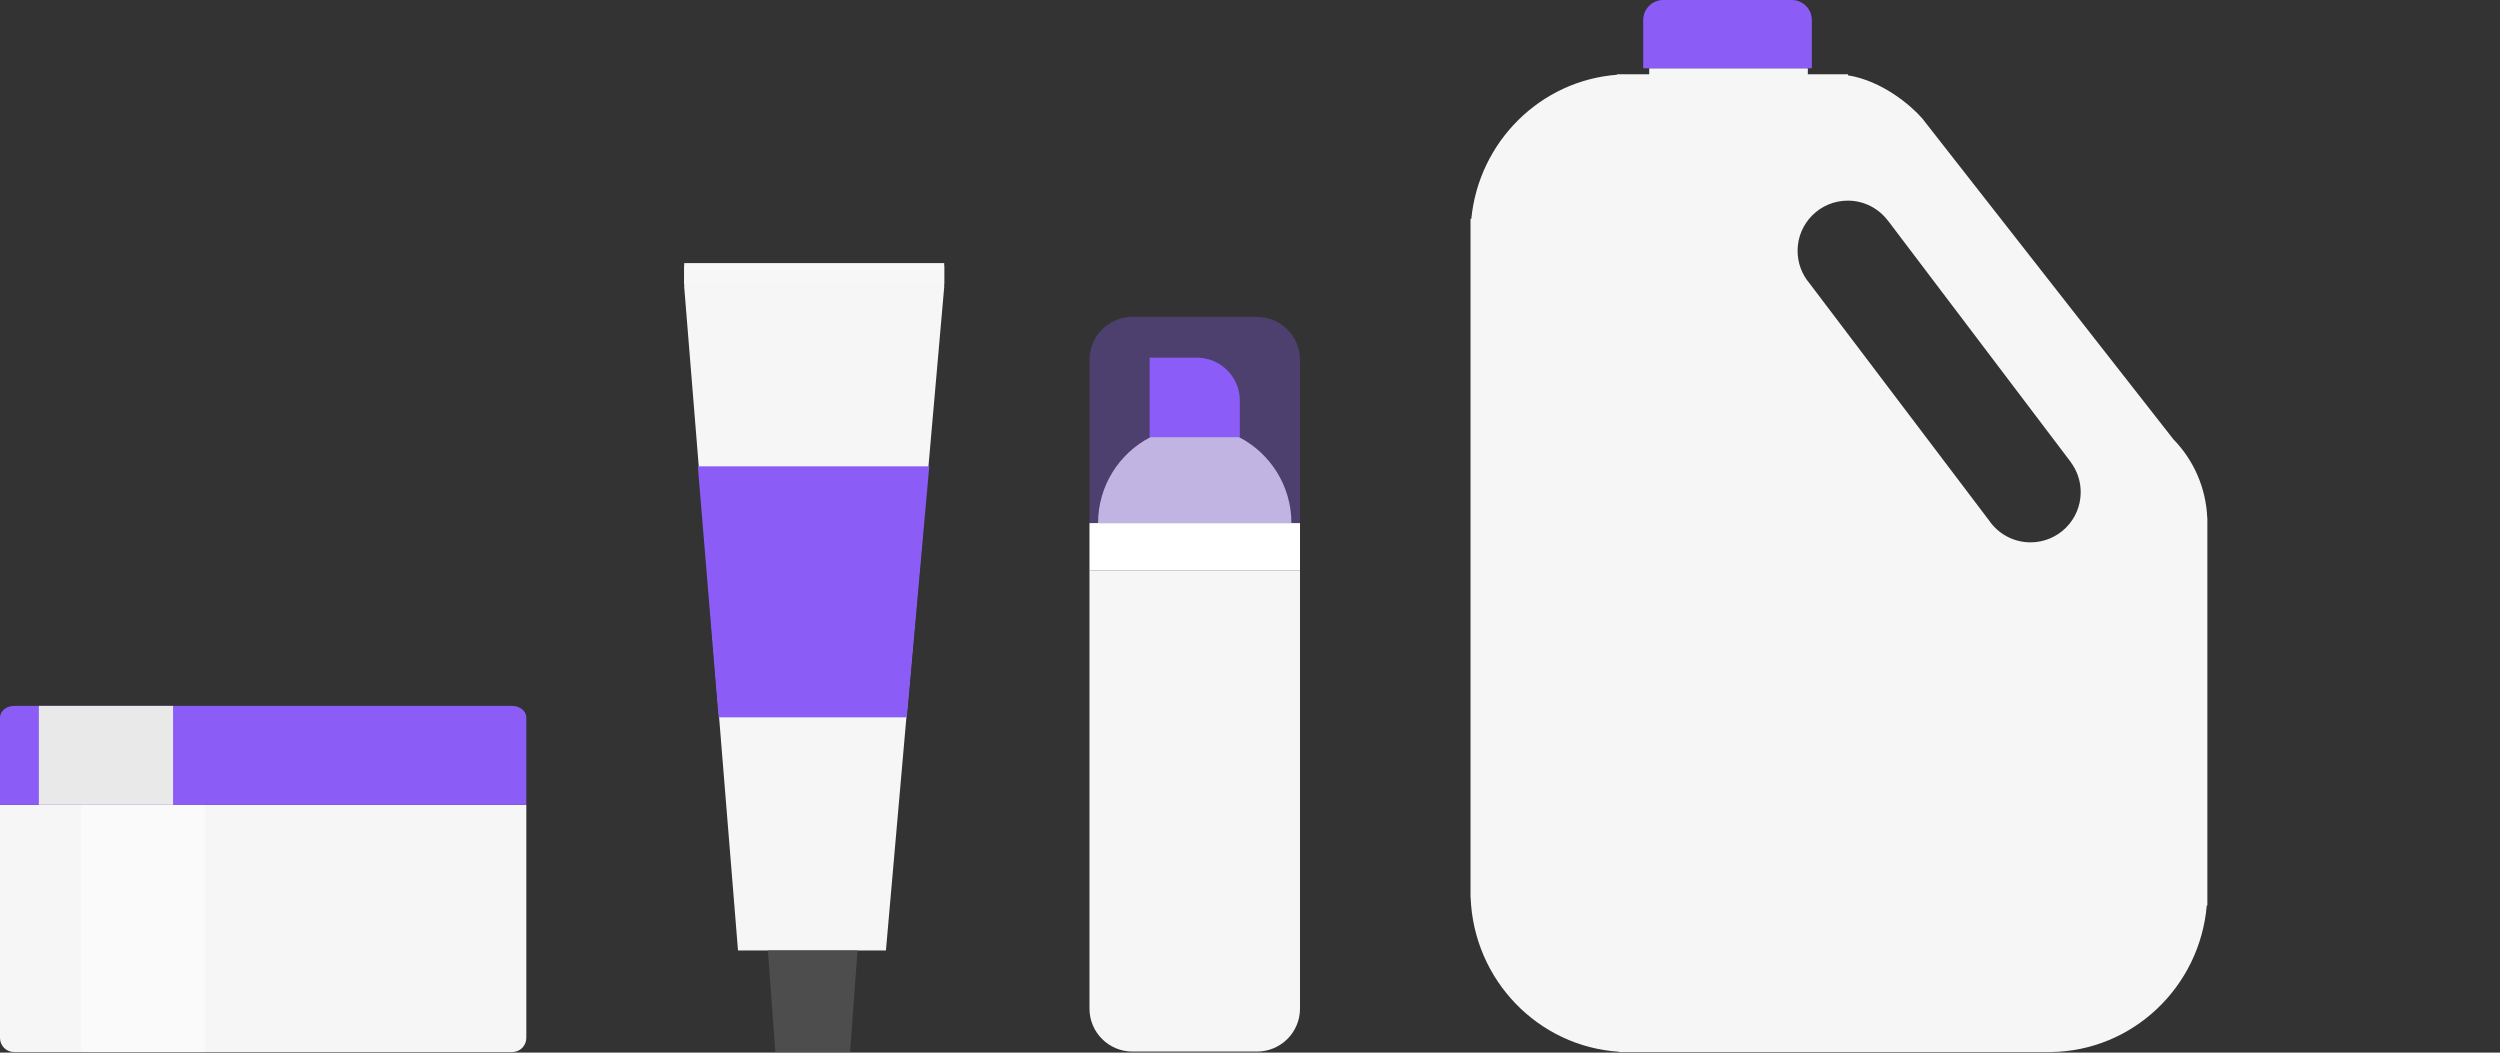 <svg width="475" height="200" viewBox="0 0 475 200" fill="none" xmlns="http://www.w3.org/2000/svg">
<rect x="0" y="0" width="475" height="200" fill="#333333" stroke="none"/>
<path d="M0 152.911H100V197.206C100 198.689 98.798 199.891 97.315 199.891H2.685C1.202 199.891 0 198.689 0 197.206V152.911Z" fill="#F6F6F6"/>
<rect x="15.436" y="152.911" width="23.49" height="46.98" fill="#FAFAFA"/>
<path d="M100 152.911H0V136.33C0 135.109 1.202 134.119 2.685 134.119H97.315C98.798 134.119 100 135.109 100 136.33V152.911Z" fill="#8B5CF6"/>
<rect x="7.382" y="134.119" width="25.503" height="18.792" fill="#E9E9E9"/>
<path d="M179.399 50.558L179.399 54.532L168.327 180.586L140.221 180.586L130 54.532L130 50.558L179.399 50.558Z" fill="#F6F6F6"/>
<path d="M132.589 88.601L176.562 88.601L172.292 136.297L136.546 136.297L132.589 88.601Z" fill="#8B5CF6"/>
<path d="M162.933 180.586L161.514 199.891L147.318 199.891L145.899 180.586L162.933 180.586Z" fill="#4D4D4D"/>
<rect x="179.399" y="49.99" width="3.975" height="49.399" transform="rotate(90 179.399 49.99)" fill="#F7F7F7"/>
<path d="M207 108.367H247V191.633C247 196.141 243.345 199.796 238.837 199.796H215.163C210.655 199.796 207 196.141 207 191.633V108.367Z" fill="#F6F6F6"/>
<path d="M207 99.388H247V108.367H207V99.388Z" fill="white"/>
<path d="M218.429 67.959H227.408C231.917 67.959 235.572 71.614 235.572 76.123V83.061H218.429V67.959Z" fill="#8B5CF6"/>
<path fill-rule="evenodd" clip-rule="evenodd" d="M208.633 99.388C208.633 92.28 212.67 86.115 218.577 83.061H235.423C241.33 86.115 245.368 92.28 245.368 99.388H208.633Z" fill="#D9D9D9"/>
<path d="M207 68.367C207 63.859 210.655 60.204 215.163 60.204H238.837C243.345 60.204 247 63.859 247 68.367V99.388H207V68.367Z" fill="#8B5CF6" fill-opacity="0.3"/>
<path fill-rule="evenodd" clip-rule="evenodd" d="M343.487 12.97H313.35V14.114L307.247 14.114V14.201C292.67 15.31 280.986 26.919 279.548 41.58H279.399V170.518H279.42C279.991 186.199 292.246 198.858 307.628 199.831V199.891H389.645V199.889C405.227 199.693 417.961 187.521 419.286 172.044H419.399V98.42H419.38C419.141 92.598 416.729 87.343 412.939 83.458L365.23 22.507C363.087 20.025 357.569 15.34 351.129 14.316L351.116 14.313V14.114L343.487 14.114V12.97ZM393.456 87.804L358.683 41.882L358.672 41.89C356.936 39.607 354.193 38.13 351.104 38.121C345.837 38.107 341.555 42.365 341.54 47.632C341.534 49.989 342.383 52.149 343.796 53.818L377.885 98.836C379.593 101.368 382.485 103.036 385.77 103.045C391.037 103.06 395.318 98.802 395.333 93.535C395.339 91.39 394.636 89.408 393.445 87.812L393.456 87.804Z" fill="#F6F6F6"/>
<path d="M312.206 3.815C312.206 1.708 313.914 3.05176e-05 316.021 3.05176e-05H340.435C342.542 3.05176e-05 344.25 1.708 344.25 3.815V12.97H312.206V3.815Z" fill="#8B5CF6"/>
</svg>
